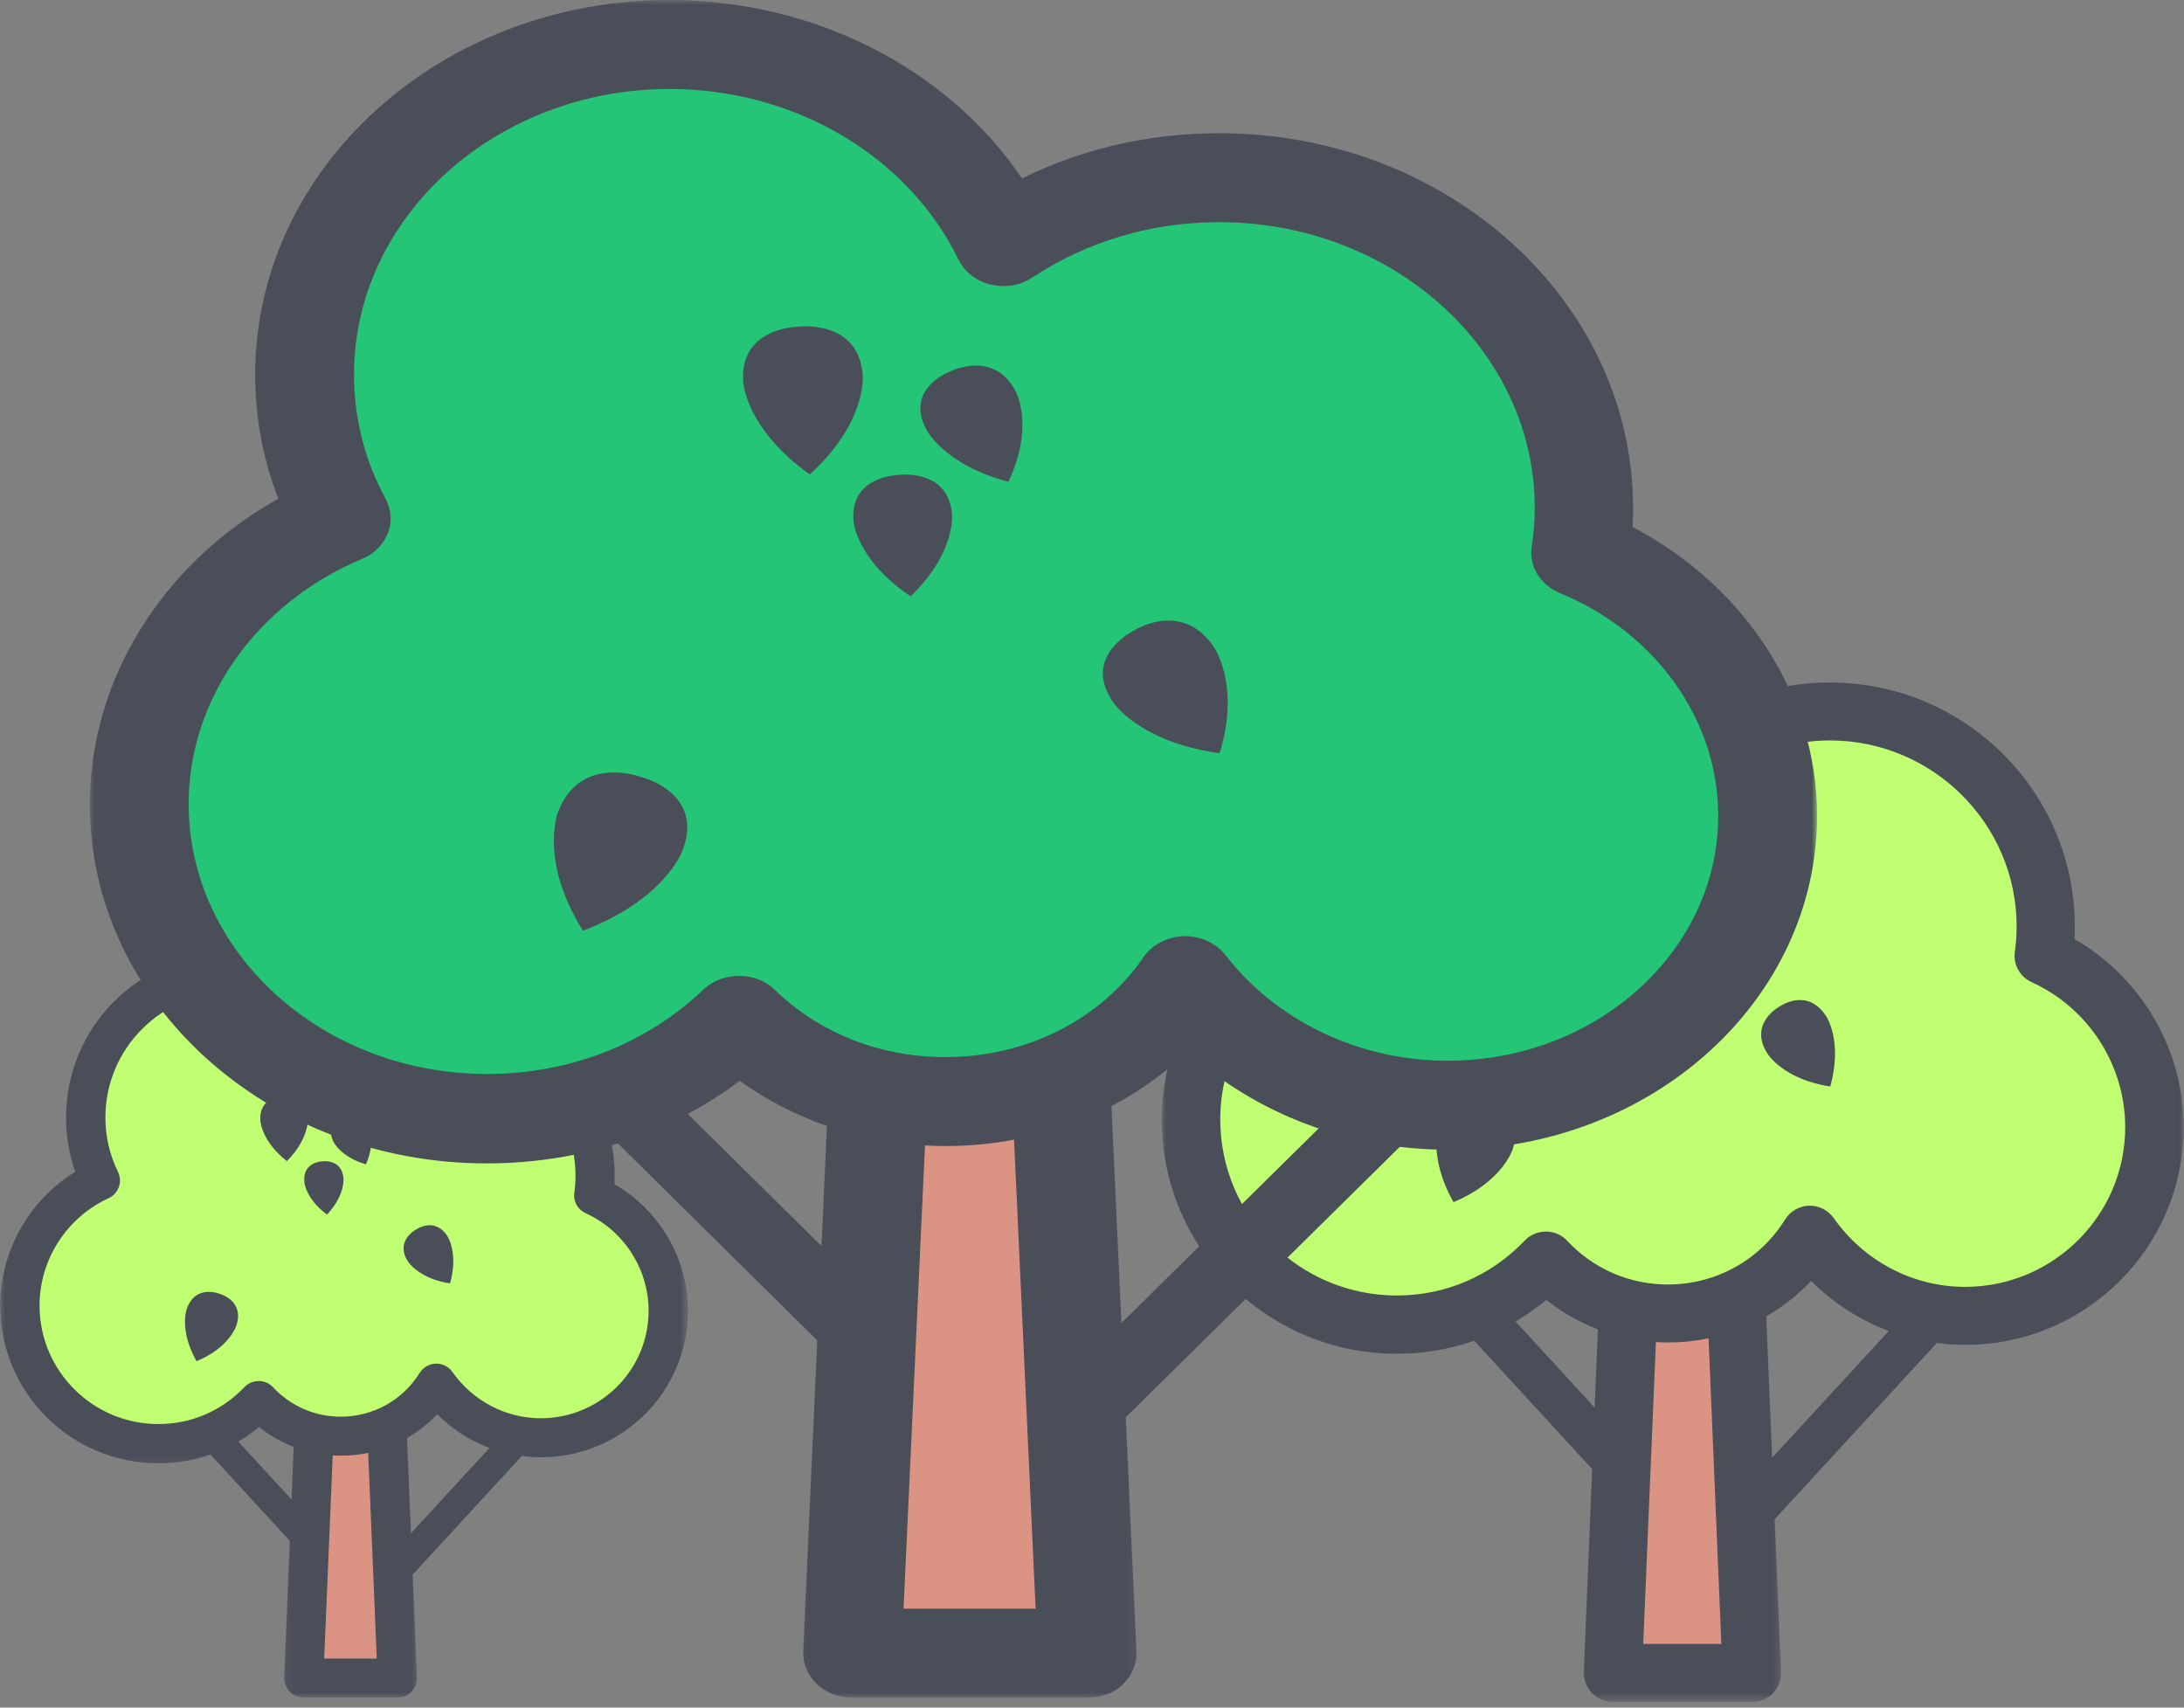 <svg width="220" height="172" viewBox="0 0 220 172" fill="none" xmlns="http://www.w3.org/2000/svg">
<rect x="0" y="0" width="220" height="172" fill="#808080" stroke="none"/>
<path d="M59.814 120.426C59.895 119.779 59.956 119.114 59.956 118.449C59.956 110.389 53.403 103.859 45.315 103.859C42.08 103.859 39.087 104.907 36.662 106.68C34.396 101.541 29.261 97.974 23.254 97.974C15.166 97.974 8.615 104.505 8.615 112.565C8.615 114.842 9.14 116.998 10.071 118.934C5.318 121.131 2.002 125.948 2.002 131.529C2.002 139.208 8.252 145.414 15.936 145.414C19.919 145.414 23.517 143.741 26.045 141.08C28.109 143.298 31.059 144.669 34.337 144.669C38.401 144.669 41.959 142.531 43.961 139.329C46.287 142.633 50.128 144.811 54.496 144.811C61.574 144.811 67.336 139.087 67.336 132.012C67.315 126.873 64.241 122.44 59.814 120.426Z" fill="#C1FF72"/>
<path d="M38.987 144.226L40.018 169.014H30.596L31.586 144.851L38.987 144.226Z" fill="#DB9483"/>
<mask id="mask0_427_443" style="mask-type:luminance" maskUnits="userSpaceOnUse" x="28" y="141" width="15" height="30">
<path d="M28.189 141.79H42.175V170.988H28.189V141.79Z" fill="white"/>
</mask>
<g mask="url(#mask0_427_443)">
<path d="M40.018 170.988H30.596C30.049 170.988 29.543 170.765 29.18 170.384C28.817 170.001 28.612 169.475 28.634 168.933L29.624 144.771C29.665 143.682 30.596 142.834 31.686 142.875C32.778 142.915 33.629 143.843 33.588 144.932L32.657 167.059H37.954L37.004 144.307C36.964 143.218 37.814 142.311 38.907 142.25C39.997 142.209 40.907 143.057 40.968 144.146L41.999 168.952C42.021 169.497 41.816 170.001 41.453 170.403C41.09 170.806 40.543 170.988 40.018 170.988Z" fill="#4A4E59"/>
</g>
<mask id="mask1_427_443" style="mask-type:luminance" maskUnits="userSpaceOnUse" x="0" y="96" width="70" height="52">
<path d="M0 96H69.32V147.85H0V96Z" fill="white"/>
</mask>
<g mask="url(#mask1_427_443)">
<path d="M15.936 147.388C7.159 147.388 0.021 140.276 0.021 131.529C0.021 126.007 2.934 120.889 7.584 118.028C6.957 116.274 6.653 114.439 6.653 112.546C6.653 103.416 14.095 96 23.254 96C29.078 96 34.418 99.023 37.41 103.88C39.817 102.571 42.524 101.884 45.315 101.884C54.477 101.884 61.916 109.3 61.916 118.43C61.916 118.712 61.916 118.993 61.897 119.277C66.427 121.895 69.298 126.753 69.298 132.033C69.298 140.174 62.664 146.785 54.496 146.785C50.553 146.785 46.793 145.213 44.042 142.451C41.555 145.092 38.078 146.624 34.356 146.624C31.344 146.624 28.432 145.597 26.085 143.741C23.213 146.12 19.696 147.388 15.936 147.388ZM23.275 99.929C16.299 99.929 10.617 105.594 10.617 112.546C10.617 114.479 11.043 116.333 11.891 118.047C12.114 118.532 12.154 119.074 11.971 119.559C11.791 120.063 11.425 120.466 10.941 120.686C6.715 122.641 3.983 126.873 3.983 131.508C3.983 138.079 9.342 143.44 15.955 143.44C19.271 143.44 22.344 142.11 24.629 139.712C25.014 139.307 25.539 139.106 26.066 139.106C26.613 139.106 27.137 139.329 27.501 139.731C29.301 141.646 31.727 142.695 34.337 142.695C37.591 142.695 40.565 141.04 42.282 138.28C42.627 137.717 43.254 137.374 43.9 137.352C44.567 137.333 45.194 137.655 45.579 138.2C47.622 141.102 50.938 142.856 54.477 142.856C60.46 142.856 65.334 137.998 65.334 132.033C65.334 127.82 62.847 123.952 58.985 122.198C58.196 121.836 57.731 121.01 57.852 120.144C57.933 119.559 57.973 118.993 57.973 118.43C57.973 111.478 52.291 105.814 45.315 105.814C42.605 105.814 40.019 106.661 37.833 108.252C37.349 108.616 36.743 108.716 36.156 108.576C35.57 108.415 35.104 108.01 34.862 107.466C32.84 102.893 28.289 99.929 23.275 99.929Z" fill="#4A4E59"/>
</g>
<path d="M31.161 156.639C30.757 156.639 30.353 156.478 30.068 156.156L21.03 146.321C20.484 145.717 20.524 144.789 21.133 144.245C21.738 143.701 22.669 143.741 23.213 144.347L32.254 154.18C32.8 154.785 32.76 155.713 32.151 156.255C31.89 156.499 31.524 156.639 31.161 156.639Z" fill="#4A4E59"/>
<path d="M39.634 160.005C39.27 160.005 38.926 159.884 38.643 159.621C38.035 159.077 37.995 158.13 38.541 157.545L50.593 144.446C51.139 143.843 52.089 143.802 52.676 144.347C53.282 144.891 53.322 145.838 52.778 146.423L40.726 159.522C40.444 159.844 40.037 160.005 39.634 160.005Z" fill="#4A4E59"/>
<path d="M41.838 123.891C41.838 123.891 39.776 125.039 41.09 127.056C41.09 127.056 42.142 128.788 45.337 129.271C46.206 126.168 45.054 124.497 45.054 124.497C43.738 122.48 41.838 123.891 41.838 123.891Z" fill="#4A4E59"/>
<path d="M22.123 130.32C22.123 130.32 19.695 129.311 18.807 131.851C18.807 131.851 18.019 133.967 19.798 137.111C23.133 135.721 23.8 133.544 23.8 133.544C24.669 130.985 22.123 130.32 22.123 130.32Z" fill="#4A4E59"/>
<path d="M28.472 110.429C28.472 110.429 26.066 110.429 26.228 112.868C26.228 112.868 26.308 114.924 28.898 116.958C31.223 114.621 31.019 112.565 31.019 112.565C30.857 110.108 28.472 110.429 28.472 110.429Z" fill="#4A4E59"/>
<path d="M34.539 112.404C34.539 112.404 32.698 113.13 33.567 114.965C33.567 114.965 34.256 116.515 36.864 117.282C37.935 114.782 37.147 113.27 37.147 113.27C36.277 111.438 34.539 112.404 34.539 112.404Z" fill="#4A4E59"/>
<path d="M32.456 116.979C32.456 116.979 30.475 117.019 30.655 119.034C30.655 119.034 30.757 120.729 32.94 122.34C34.8 120.364 34.598 118.672 34.598 118.672C34.418 116.676 32.456 116.979 32.456 116.979Z" fill="#4A4E59"/>
<path d="M205.876 96.293C205.996 95.333 206.088 94.345 206.088 93.356C206.088 81.381 196.35 71.677 184.333 71.677C179.526 71.677 175.079 73.235 171.475 75.869C168.108 68.234 160.478 62.933 151.552 62.933C139.535 62.933 129.801 72.637 129.801 84.613C129.801 87.996 130.581 91.201 131.964 94.078C124.902 97.341 119.975 104.499 119.975 112.792C119.975 124.202 129.261 133.424 140.678 133.424C146.597 133.424 151.944 130.937 155.699 126.984C158.766 130.279 163.15 132.316 168.02 132.316C174.059 132.316 179.346 129.14 182.321 124.381C185.776 129.291 191.483 132.527 197.974 132.527C208.491 132.527 217.053 124.022 217.053 113.51C217.021 105.874 212.454 99.286 205.876 96.293Z" fill="#C1FF72"/>
<path d="M174.93 131.658L176.462 168.489H162.461L163.933 132.586L174.93 131.658Z" fill="#DB9483"/>
<mask id="mask2_427_443" style="mask-type:luminance" maskUnits="userSpaceOnUse" x="158" y="128" width="22" height="44">
<path d="M158.886 128.039H179.667V171.422H158.886V128.039Z" fill="white"/>
</mask>
<g mask="url(#mask2_427_443)">
<path d="M176.462 171.422H162.461C161.649 171.422 160.898 171.092 160.358 170.526C159.818 169.956 159.514 169.175 159.546 168.37L161.018 132.467C161.078 130.849 162.461 129.59 164.081 129.65C165.705 129.709 166.968 131.088 166.908 132.706L165.525 165.584H173.395L171.983 131.777C171.923 130.16 173.187 128.813 174.81 128.721C176.43 128.661 177.782 129.92 177.874 131.538L179.406 168.398C179.437 169.207 179.134 169.956 178.594 170.554C178.054 171.152 177.242 171.422 176.462 171.422Z" fill="#4A4E59"/>
</g>
<mask id="mask3_427_443" style="mask-type:luminance" maskUnits="userSpaceOnUse" x="117" y="60" width="103" height="78">
<path d="M117 60H220V137.043H117V60Z" fill="white"/>
</mask>
<g mask="url(#mask3_427_443)">
<path d="M140.679 136.357C127.638 136.357 117.032 125.788 117.032 112.792C117.032 104.587 121.359 96.983 128.269 92.73C127.338 90.124 126.886 87.398 126.886 84.585C126.886 71.019 137.943 60 151.552 60C160.206 60 168.14 64.491 172.587 71.709C176.162 69.763 180.186 68.744 184.333 68.744C197.945 68.744 208.999 79.763 208.999 93.328C208.999 93.747 208.999 94.165 208.971 94.587C215.701 98.477 219.968 105.694 219.968 113.541C219.968 125.636 210.111 135.46 197.974 135.46C192.115 135.46 186.528 133.124 182.441 129.02C178.746 132.945 173.579 135.221 168.048 135.221C163.573 135.221 159.246 133.694 155.759 130.937C151.492 134.471 146.265 136.357 140.679 136.357ZM151.584 65.838C141.218 65.838 132.776 74.255 132.776 84.585C132.776 87.458 133.408 90.212 134.668 92.758C135 93.48 135.06 94.285 134.788 95.006C134.52 95.755 133.976 96.353 133.256 96.68C126.978 99.585 122.919 105.874 122.919 112.76C122.919 122.524 130.881 130.49 140.707 130.49C145.634 130.49 150.201 128.513 153.596 124.951C154.168 124.349 154.948 124.05 155.731 124.05C156.543 124.05 157.323 124.381 157.863 124.979C160.538 127.824 164.141 129.382 168.02 129.382C172.855 129.382 177.274 126.924 179.826 122.823C180.338 121.986 181.269 121.476 182.229 121.444C183.221 121.416 184.153 121.894 184.725 122.703C187.76 127.015 192.687 129.621 197.945 129.621C206.836 129.621 214.078 122.404 214.078 113.541C214.078 107.281 210.383 101.534 204.644 98.927C203.472 98.389 202.781 97.162 202.961 95.875C203.081 95.006 203.141 94.165 203.141 93.328C203.141 82.998 194.698 74.582 184.333 74.582C180.306 74.582 176.462 75.841 173.215 78.205C172.495 78.746 171.595 78.894 170.724 78.686C169.852 78.447 169.16 77.846 168.8 77.037C165.797 70.242 159.035 65.838 151.584 65.838Z" fill="#4A4E59"/>
</g>
<path d="M163.301 150.102C162.701 150.102 162.101 149.862 161.678 149.384L148.249 134.77C147.437 133.874 147.497 132.495 148.4 131.686C149.3 130.877 150.684 130.937 151.492 131.837L164.925 146.447C165.736 147.348 165.676 148.726 164.773 149.532C164.385 149.894 163.841 150.102 163.301 150.102Z" fill="#4A4E59"/>
<path d="M175.89 155.103C175.35 155.103 174.839 154.924 174.419 154.533C173.515 153.724 173.455 152.317 174.267 151.449L192.175 131.985C192.986 131.088 194.398 131.028 195.27 131.837C196.17 132.646 196.23 134.053 195.422 134.922L177.514 154.385C177.094 154.864 176.49 155.103 175.89 155.103Z" fill="#4A4E59"/>
<path d="M179.165 101.442C179.165 101.442 176.102 103.148 178.054 106.145C178.054 106.145 179.617 108.719 184.364 109.437C185.656 104.826 183.944 102.343 183.944 102.343C181.989 99.346 179.165 101.442 179.165 101.442Z" fill="#4A4E59"/>
<path d="M149.872 110.995C149.872 110.995 146.265 109.497 144.945 113.27C144.945 113.27 143.773 116.415 146.417 121.085C151.372 119.021 152.364 115.785 152.364 115.785C153.655 111.983 149.872 110.995 149.872 110.995Z" fill="#4A4E59"/>
<path d="M159.306 81.44C159.306 81.44 155.731 81.44 155.971 85.063C155.971 85.063 156.091 88.119 159.938 91.141C163.393 87.669 163.09 84.613 163.09 84.613C162.85 80.962 159.306 81.44 159.306 81.44Z" fill="#4A4E59"/>
<path d="M168.32 84.374C168.32 84.374 165.585 85.453 166.877 88.179C166.877 88.179 167.9 90.483 171.775 91.622C173.367 87.908 172.195 85.661 172.195 85.661C170.904 82.939 168.32 84.374 168.32 84.374Z" fill="#4A4E59"/>
<path d="M165.225 91.172C165.225 91.172 162.282 91.232 162.55 94.225C162.55 94.225 162.702 96.743 165.945 99.139C168.708 96.202 168.408 93.687 168.408 93.687C168.14 90.722 165.225 91.172 165.225 91.172Z" fill="#4A4E59"/>
<path d="M159.218 55.698C159.421 54.226 159.575 52.71 159.575 51.194C159.575 32.81 143.119 17.921 122.807 17.921C114.681 17.921 107.164 20.311 101.073 24.356C95.385 12.635 82.484 4.501 67.401 4.501C47.089 4.501 30.633 19.393 30.633 37.773C30.633 42.968 31.954 47.883 34.29 52.295C22.356 57.306 14.027 68.289 14.027 81.019C14.027 98.526 29.719 112.681 49.019 112.681C59.023 112.681 68.063 108.867 74.41 102.799C79.591 107.857 87.002 110.981 95.23 110.981C105.437 110.981 114.376 106.11 119.402 98.801C125.245 106.338 134.891 111.304 145.862 111.304C163.638 111.304 178.112 98.251 178.112 82.121C178.059 70.403 170.339 60.29 159.218 55.698Z" fill="#25C578"/>
<path d="M106.911 109.968L109.5 166.496H85.835L88.322 111.396L106.911 109.968Z" fill="#DB9483"/>
<mask id="mask4_427_443" style="mask-type:luminance" maskUnits="userSpaceOnUse" x="80" y="104" width="35" height="67">
<path d="M80.189 104.985H114.861V171H80.189V104.985Z" fill="white"/>
</mask>
<g mask="url(#mask4_427_443)">
<path d="M109.5 170.999H85.836C84.467 170.999 83.195 170.493 82.281 169.619C81.367 168.746 80.859 167.553 80.911 166.312L83.398 111.209C83.5 108.727 85.836 106.8 88.579 106.892C91.322 106.983 93.455 109.098 93.353 111.579L91.017 162.035H104.32L101.935 110.155C101.833 107.674 103.966 105.603 106.709 105.467C109.452 105.376 111.735 107.303 111.889 109.785L114.478 166.356C114.531 167.597 114.023 168.746 113.108 169.667C112.194 170.585 110.821 170.999 109.5 170.999Z" fill="#4A4E59"/>
</g>
<mask id="mask5_427_443" style="mask-type:luminance" maskUnits="userSpaceOnUse" x="9" y="0" width="175" height="119">
<path d="M9 0H183.085V118.038H9V0Z" fill="white"/>
</mask>
<g mask="url(#mask5_427_443)">
<path d="M49.019 117.185C26.976 117.185 9.049 100.963 9.049 81.019C9.049 68.425 16.363 56.755 28.044 50.228C26.468 46.231 25.708 42.046 25.708 37.729C25.708 16.912 44.395 0 67.401 0C82.028 0 95.433 6.89 102.95 17.969C108.992 14.981 115.798 13.417 122.807 13.417C145.813 13.417 164.5 30.329 164.5 51.146C164.5 51.789 164.5 52.434 164.447 53.077C175.824 59.05 183.036 70.128 183.036 82.165C183.036 100.732 166.377 115.805 145.862 115.805C135.96 115.805 126.513 112.222 119.605 105.926C113.36 111.946 104.624 115.437 95.283 115.437C87.713 115.437 80.403 113.095 74.511 108.867C67.299 114.288 58.462 117.185 49.019 117.185ZM67.454 8.961C49.933 8.961 35.663 21.875 35.663 37.729C35.663 42.138 36.728 46.367 38.861 50.273C39.418 51.377 39.519 52.618 39.064 53.719C38.605 54.868 37.694 55.79 36.475 56.293C25.859 60.753 19.004 70.403 19.004 80.972C19.004 95.953 32.461 108.177 49.068 108.177C57.397 108.177 65.117 105.144 70.855 99.675C71.818 98.757 73.138 98.298 74.459 98.298C75.832 98.298 77.153 98.801 78.067 99.722C82.585 104.087 88.68 106.477 95.23 106.477C103.405 106.477 110.873 102.707 115.188 96.412C116.054 95.126 117.626 94.345 119.252 94.297C120.926 94.253 122.502 94.987 123.465 96.228C128.597 102.846 136.923 106.844 145.813 106.844C160.843 106.844 173.081 95.769 173.081 82.165C173.081 72.562 166.836 63.737 157.137 59.74C155.154 58.914 153.988 57.03 154.293 55.052C154.496 53.719 154.597 52.434 154.597 51.146C154.597 35.292 140.327 22.378 122.807 22.378C116.001 22.378 109.5 24.308 104.015 27.939C102.796 28.765 101.272 28.996 99.801 28.673C98.33 28.306 97.16 27.388 96.55 26.148C91.472 15.715 80.046 8.961 67.454 8.961Z" fill="#4A4E59"/>
</g>
<path d="M87.257 138.278C86.242 138.278 85.226 137.911 84.515 137.176L61.814 114.748C60.444 113.371 60.546 111.257 62.069 110.016C63.593 108.775 65.93 108.867 67.299 110.247L90 132.672C91.37 134.049 91.268 136.163 89.744 137.404C89.086 137.955 88.172 138.278 87.257 138.278Z" fill="#4A4E59"/>
<path d="M108.537 145.953C107.623 145.953 106.757 145.678 106.046 145.079C104.523 143.839 104.421 141.68 105.794 140.344L136.061 110.474C137.431 109.098 139.82 109.006 141.291 110.247C142.814 111.487 142.916 113.646 141.546 114.978L111.279 144.848C110.568 145.586 109.553 145.953 108.537 145.953Z" fill="#4A4E59"/>
<path d="M114.071 63.601C114.071 63.601 108.891 66.219 112.194 70.815C112.194 70.815 114.835 74.768 122.856 75.87C125.042 68.792 122.145 64.978 122.145 64.978C118.845 60.386 114.071 63.601 114.071 63.601Z" fill="#4A4E59"/>
<path d="M64.557 78.26C64.557 78.26 58.462 75.962 56.227 81.754C56.227 81.754 54.248 86.578 58.718 93.747C67.096 90.575 68.774 85.612 68.774 85.612C70.956 79.779 64.557 78.26 64.557 78.26Z" fill="#4A4E59"/>
<path d="M80.505 32.902C80.505 32.902 74.459 32.902 74.865 38.463C74.865 38.463 75.069 43.151 81.57 47.791C87.409 42.461 86.901 37.773 86.901 37.773C86.494 32.168 80.505 32.902 80.505 32.902Z" fill="#4A4E59"/>
<path d="M95.738 37.406C95.738 37.406 91.118 39.062 93.3 43.243C93.3 43.243 95.027 46.782 101.577 48.529C104.271 42.828 102.288 39.381 102.288 39.381C100.106 35.2 95.738 37.406 95.738 37.406Z" fill="#4A4E59"/>
<path d="M90.508 47.839C90.508 47.839 85.531 47.931 85.986 52.527C85.986 52.527 86.242 56.385 91.727 60.063C96.4 55.559 95.892 51.697 95.892 51.697C95.433 47.149 90.508 47.839 90.508 47.839Z" fill="#4A4E59"/>
</svg>
